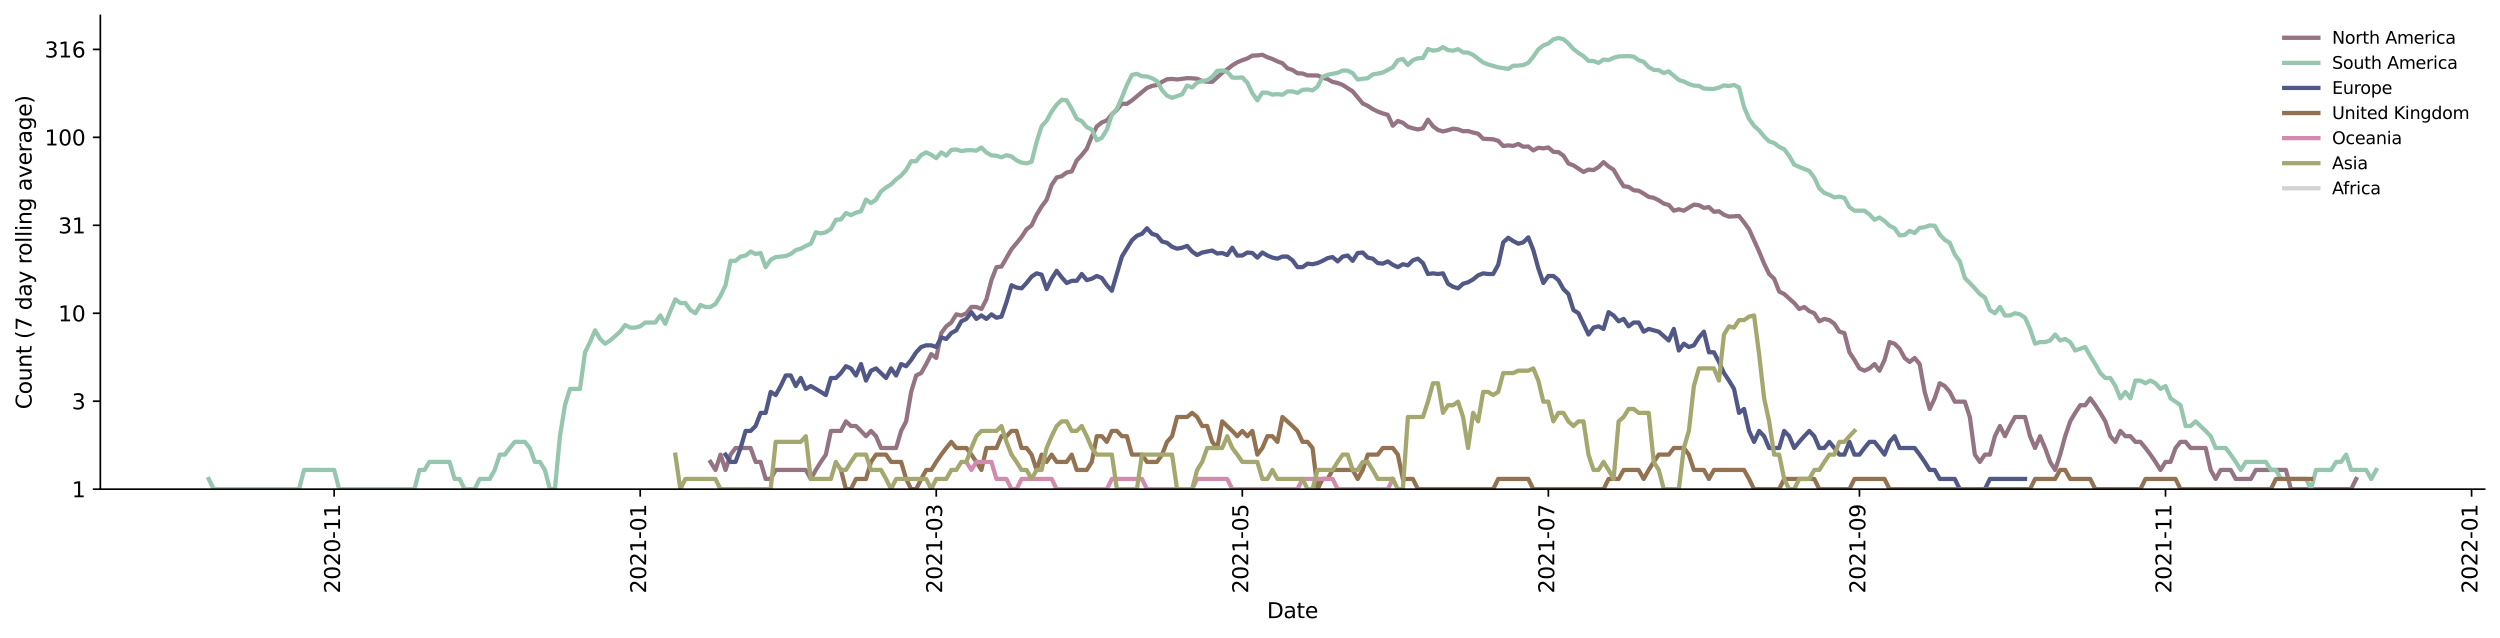 <?xml version="1.0" encoding="utf-8" standalone="no"?>
<!DOCTYPE svg PUBLIC "-//W3C//DTD SVG 1.1//EN"
  "http://www.w3.org/Graphics/SVG/1.1/DTD/svg11.dtd">
<svg height="298.621pt" version="1.1" viewBox="0 0 1170.166 298.621" width="1170.166pt" xmlns="http://www.w3.org/2000/svg" xmlns:xlink="http://www.w3.org/1999/xlink">
 <defs>
  <style type="text/css">*{stroke-linecap:butt;stroke-linejoin:round;}</style>
 </defs>
 <g id="figure_1">
  <g id="patch_1">
   <path d="M 0 298.621 
L 1170.166 298.621 
L 1170.166 0 
L 0 0 
z
" style="fill:#ffffff;"/>
  </g>
  <g id="axes_1">
   <g id="patch_2">
    <path d="M 46.966 228.96 
L 1162.966 228.96 
L 1162.966 7.2 
L 46.966 7.2 
z
" style="fill:#ffffff;"/>
   </g>
   <g id="matplotlib.axis_1">
    <g id="xtick_1">
     <g id="line2d_1">
      <defs>
       <path d="M 0 0 
L 0 3.5 
" id="m5acdc9ab10" style="stroke:#000000;stroke-width:0.8;"/>
      </defs>
      <g>
       <use style="stroke:#000000;stroke-width:0.8;" x="156.405" xlink:href="#m5acdc9ab10" y="228.96"/>
      </g>
     </g>
     <g id="text_1">
      <!-- 2020-11 -->
      <g transform="translate(159.164 277.743)rotate(-90)scale(0.1 -0.1)">
       <defs>
        <path d="M 1228 531 
L 3431 531 
L 3431 0 
L 469 0 
L 469 531 
Q 828 903 1448 1529 
Q 2069 2156 2228 2338 
Q 2531 2678 2651 2914 
Q 2772 3150 2772 3378 
Q 2772 3750 2511 3984 
Q 2250 4219 1831 4219 
Q 1534 4219 1204 4116 
Q 875 4013 500 3803 
L 500 4441 
Q 881 4594 1212 4672 
Q 1544 4750 1819 4750 
Q 2544 4750 2975 4387 
Q 3406 4025 3406 3419 
Q 3406 3131 3298 2873 
Q 3191 2616 2906 2266 
Q 2828 2175 2409 1742 
Q 1991 1309 1228 531 
z
" id="DejaVuSans-32" transform="scale(0.016)"/>
        <path d="M 2034 4250 
Q 1547 4250 1301 3770 
Q 1056 3291 1056 2328 
Q 1056 1369 1301 889 
Q 1547 409 2034 409 
Q 2525 409 2770 889 
Q 3016 1369 3016 2328 
Q 3016 3291 2770 3770 
Q 2525 4250 2034 4250 
z
M 2034 4750 
Q 2819 4750 3233 4129 
Q 3647 3509 3647 2328 
Q 3647 1150 3233 529 
Q 2819 -91 2034 -91 
Q 1250 -91 836 529 
Q 422 1150 422 2328 
Q 422 3509 836 4129 
Q 1250 4750 2034 4750 
z
" id="DejaVuSans-30" transform="scale(0.016)"/>
        <path d="M 313 2009 
L 1997 2009 
L 1997 1497 
L 313 1497 
L 313 2009 
z
" id="DejaVuSans-2d" transform="scale(0.016)"/>
        <path d="M 794 531 
L 1825 531 
L 1825 4091 
L 703 3866 
L 703 4441 
L 1819 4666 
L 2450 4666 
L 2450 531 
L 3481 531 
L 3481 0 
L 794 0 
L 794 531 
z
" id="DejaVuSans-31" transform="scale(0.016)"/>
       </defs>
       <use xlink:href="#DejaVuSans-32"/>
       <use x="63.623" xlink:href="#DejaVuSans-30"/>
       <use x="127.246" xlink:href="#DejaVuSans-32"/>
       <use x="190.869" xlink:href="#DejaVuSans-30"/>
       <use x="254.492" xlink:href="#DejaVuSans-2d"/>
       <use x="290.576" xlink:href="#DejaVuSans-31"/>
       <use x="354.199" xlink:href="#DejaVuSans-31"/>
      </g>
     </g>
    </g>
    <g id="xtick_2">
     <g id="line2d_2">
      <g>
       <use style="stroke:#000000;stroke-width:0.8;" x="299.663" xlink:href="#m5acdc9ab10" y="228.96"/>
      </g>
     </g>
     <g id="text_2">
      <!-- 2021-01 -->
      <g transform="translate(302.422 277.743)rotate(-90)scale(0.1 -0.1)">
       <use xlink:href="#DejaVuSans-32"/>
       <use x="63.623" xlink:href="#DejaVuSans-30"/>
       <use x="127.246" xlink:href="#DejaVuSans-32"/>
       <use x="190.869" xlink:href="#DejaVuSans-31"/>
       <use x="254.492" xlink:href="#DejaVuSans-2d"/>
       <use x="290.576" xlink:href="#DejaVuSans-30"/>
       <use x="354.199" xlink:href="#DejaVuSans-31"/>
      </g>
     </g>
    </g>
    <g id="xtick_3">
     <g id="line2d_3">
      <g>
       <use style="stroke:#000000;stroke-width:0.8;" x="438.223" xlink:href="#m5acdc9ab10" y="228.96"/>
      </g>
     </g>
     <g id="text_3">
      <!-- 2021-03 -->
      <g transform="translate(440.983 277.743)rotate(-90)scale(0.1 -0.1)">
       <defs>
        <path d="M 2597 2516 
Q 3050 2419 3304 2112 
Q 3559 1806 3559 1356 
Q 3559 666 3084 287 
Q 2609 -91 1734 -91 
Q 1441 -91 1130 -33 
Q 819 25 488 141 
L 488 750 
Q 750 597 1062 519 
Q 1375 441 1716 441 
Q 2309 441 2620 675 
Q 2931 909 2931 1356 
Q 2931 1769 2642 2001 
Q 2353 2234 1838 2234 
L 1294 2234 
L 1294 2753 
L 1863 2753 
Q 2328 2753 2575 2939 
Q 2822 3125 2822 3475 
Q 2822 3834 2567 4026 
Q 2313 4219 1838 4219 
Q 1578 4219 1281 4162 
Q 984 4106 628 3988 
L 628 4550 
Q 988 4650 1302 4700 
Q 1616 4750 1894 4750 
Q 2613 4750 3031 4423 
Q 3450 4097 3450 3541 
Q 3450 3153 3228 2886 
Q 3006 2619 2597 2516 
z
" id="DejaVuSans-33" transform="scale(0.016)"/>
       </defs>
       <use xlink:href="#DejaVuSans-32"/>
       <use x="63.623" xlink:href="#DejaVuSans-30"/>
       <use x="127.246" xlink:href="#DejaVuSans-32"/>
       <use x="190.869" xlink:href="#DejaVuSans-31"/>
       <use x="254.492" xlink:href="#DejaVuSans-2d"/>
       <use x="290.576" xlink:href="#DejaVuSans-30"/>
       <use x="354.199" xlink:href="#DejaVuSans-33"/>
      </g>
     </g>
    </g>
    <g id="xtick_4">
     <g id="line2d_4">
      <g>
       <use style="stroke:#000000;stroke-width:0.8;" x="581.481" xlink:href="#m5acdc9ab10" y="228.96"/>
      </g>
     </g>
     <g id="text_4">
      <!-- 2021-05 -->
      <g transform="translate(584.24 277.743)rotate(-90)scale(0.1 -0.1)">
       <defs>
        <path d="M 691 4666 
L 3169 4666 
L 3169 4134 
L 1269 4134 
L 1269 2991 
Q 1406 3038 1543 3061 
Q 1681 3084 1819 3084 
Q 2600 3084 3056 2656 
Q 3513 2228 3513 1497 
Q 3513 744 3044 326 
Q 2575 -91 1722 -91 
Q 1428 -91 1123 -41 
Q 819 9 494 109 
L 494 744 
Q 775 591 1075 516 
Q 1375 441 1709 441 
Q 2250 441 2565 725 
Q 2881 1009 2881 1497 
Q 2881 1984 2565 2268 
Q 2250 2553 1709 2553 
Q 1456 2553 1204 2497 
Q 953 2441 691 2322 
L 691 4666 
z
" id="DejaVuSans-35" transform="scale(0.016)"/>
       </defs>
       <use xlink:href="#DejaVuSans-32"/>
       <use x="63.623" xlink:href="#DejaVuSans-30"/>
       <use x="127.246" xlink:href="#DejaVuSans-32"/>
       <use x="190.869" xlink:href="#DejaVuSans-31"/>
       <use x="254.492" xlink:href="#DejaVuSans-2d"/>
       <use x="290.576" xlink:href="#DejaVuSans-30"/>
       <use x="354.199" xlink:href="#DejaVuSans-35"/>
      </g>
     </g>
    </g>
    <g id="xtick_5">
     <g id="line2d_5">
      <g>
       <use style="stroke:#000000;stroke-width:0.8;" x="724.738" xlink:href="#m5acdc9ab10" y="228.96"/>
      </g>
     </g>
     <g id="text_5">
      <!-- 2021-07 -->
      <g transform="translate(727.498 277.743)rotate(-90)scale(0.1 -0.1)">
       <defs>
        <path d="M 525 4666 
L 3525 4666 
L 3525 4397 
L 1831 0 
L 1172 0 
L 2766 4134 
L 525 4134 
L 525 4666 
z
" id="DejaVuSans-37" transform="scale(0.016)"/>
       </defs>
       <use xlink:href="#DejaVuSans-32"/>
       <use x="63.623" xlink:href="#DejaVuSans-30"/>
       <use x="127.246" xlink:href="#DejaVuSans-32"/>
       <use x="190.869" xlink:href="#DejaVuSans-31"/>
       <use x="254.492" xlink:href="#DejaVuSans-2d"/>
       <use x="290.576" xlink:href="#DejaVuSans-30"/>
       <use x="354.199" xlink:href="#DejaVuSans-37"/>
      </g>
     </g>
    </g>
    <g id="xtick_6">
     <g id="line2d_6">
      <g>
       <use style="stroke:#000000;stroke-width:0.8;" x="870.344" xlink:href="#m5acdc9ab10" y="228.96"/>
      </g>
     </g>
     <g id="text_6">
      <!-- 2021-09 -->
      <g transform="translate(873.104 277.743)rotate(-90)scale(0.1 -0.1)">
       <defs>
        <path d="M 703 97 
L 703 672 
Q 941 559 1184 500 
Q 1428 441 1663 441 
Q 2288 441 2617 861 
Q 2947 1281 2994 2138 
Q 2813 1869 2534 1725 
Q 2256 1581 1919 1581 
Q 1219 1581 811 2004 
Q 403 2428 403 3163 
Q 403 3881 828 4315 
Q 1253 4750 1959 4750 
Q 2769 4750 3195 4129 
Q 3622 3509 3622 2328 
Q 3622 1225 3098 567 
Q 2575 -91 1691 -91 
Q 1453 -91 1209 -44 
Q 966 3 703 97 
z
M 1959 2075 
Q 2384 2075 2632 2365 
Q 2881 2656 2881 3163 
Q 2881 3666 2632 3958 
Q 2384 4250 1959 4250 
Q 1534 4250 1286 3958 
Q 1038 3666 1038 3163 
Q 1038 2656 1286 2365 
Q 1534 2075 1959 2075 
z
" id="DejaVuSans-39" transform="scale(0.016)"/>
       </defs>
       <use xlink:href="#DejaVuSans-32"/>
       <use x="63.623" xlink:href="#DejaVuSans-30"/>
       <use x="127.246" xlink:href="#DejaVuSans-32"/>
       <use x="190.869" xlink:href="#DejaVuSans-31"/>
       <use x="254.492" xlink:href="#DejaVuSans-2d"/>
       <use x="290.576" xlink:href="#DejaVuSans-30"/>
       <use x="354.199" xlink:href="#DejaVuSans-39"/>
      </g>
     </g>
    </g>
    <g id="xtick_7">
     <g id="line2d_7">
      <g>
       <use style="stroke:#000000;stroke-width:0.8;" x="1013.602" xlink:href="#m5acdc9ab10" y="228.96"/>
      </g>
     </g>
     <g id="text_7">
      <!-- 2021-11 -->
      <g transform="translate(1016.361 277.743)rotate(-90)scale(0.1 -0.1)">
       <use xlink:href="#DejaVuSans-32"/>
       <use x="63.623" xlink:href="#DejaVuSans-30"/>
       <use x="127.246" xlink:href="#DejaVuSans-32"/>
       <use x="190.869" xlink:href="#DejaVuSans-31"/>
       <use x="254.492" xlink:href="#DejaVuSans-2d"/>
       <use x="290.576" xlink:href="#DejaVuSans-31"/>
       <use x="354.199" xlink:href="#DejaVuSans-31"/>
      </g>
     </g>
    </g>
    <g id="xtick_8">
     <g id="line2d_8">
      <g>
       <use style="stroke:#000000;stroke-width:0.8;" x="1156.86" xlink:href="#m5acdc9ab10" y="228.96"/>
      </g>
     </g>
     <g id="text_8">
      <!-- 2022-01 -->
      <g transform="translate(1159.619 277.743)rotate(-90)scale(0.1 -0.1)">
       <use xlink:href="#DejaVuSans-32"/>
       <use x="63.623" xlink:href="#DejaVuSans-30"/>
       <use x="127.246" xlink:href="#DejaVuSans-32"/>
       <use x="190.869" xlink:href="#DejaVuSans-32"/>
       <use x="254.492" xlink:href="#DejaVuSans-2d"/>
       <use x="290.576" xlink:href="#DejaVuSans-30"/>
       <use x="354.199" xlink:href="#DejaVuSans-31"/>
      </g>
     </g>
    </g>
    <g id="text_9">
     <!-- Date -->
     <g transform="translate(593.015 289.341)scale(0.1 -0.1)">
      <defs>
       <path d="M 1259 4147 
L 1259 519 
L 2022 519 
Q 2988 519 3436 956 
Q 3884 1394 3884 2338 
Q 3884 3275 3436 3711 
Q 2988 4147 2022 4147 
L 1259 4147 
z
M 628 4666 
L 1925 4666 
Q 3281 4666 3915 4102 
Q 4550 3538 4550 2338 
Q 4550 1131 3912 565 
Q 3275 0 1925 0 
L 628 0 
L 628 4666 
z
" id="DejaVuSans-44" transform="scale(0.016)"/>
       <path d="M 2194 1759 
Q 1497 1759 1228 1600 
Q 959 1441 959 1056 
Q 959 750 1161 570 
Q 1363 391 1709 391 
Q 2188 391 2477 730 
Q 2766 1069 2766 1631 
L 2766 1759 
L 2194 1759 
z
M 3341 1997 
L 3341 0 
L 2766 0 
L 2766 531 
Q 2569 213 2275 61 
Q 1981 -91 1556 -91 
Q 1019 -91 701 211 
Q 384 513 384 1019 
Q 384 1609 779 1909 
Q 1175 2209 1959 2209 
L 2766 2209 
L 2766 2266 
Q 2766 2663 2505 2880 
Q 2244 3097 1772 3097 
Q 1472 3097 1187 3025 
Q 903 2953 641 2809 
L 641 3341 
Q 956 3463 1253 3523 
Q 1550 3584 1831 3584 
Q 2591 3584 2966 3190 
Q 3341 2797 3341 1997 
z
" id="DejaVuSans-61" transform="scale(0.016)"/>
       <path d="M 1172 4494 
L 1172 3500 
L 2356 3500 
L 2356 3053 
L 1172 3053 
L 1172 1153 
Q 1172 725 1289 603 
Q 1406 481 1766 481 
L 2356 481 
L 2356 0 
L 1766 0 
Q 1100 0 847 248 
Q 594 497 594 1153 
L 594 3053 
L 172 3053 
L 172 3500 
L 594 3500 
L 594 4494 
L 1172 4494 
z
" id="DejaVuSans-74" transform="scale(0.016)"/>
       <path d="M 3597 1894 
L 3597 1613 
L 953 1613 
Q 991 1019 1311 708 
Q 1631 397 2203 397 
Q 2534 397 2845 478 
Q 3156 559 3463 722 
L 3463 178 
Q 3153 47 2828 -22 
Q 2503 -91 2169 -91 
Q 1331 -91 842 396 
Q 353 884 353 1716 
Q 353 2575 817 3079 
Q 1281 3584 2069 3584 
Q 2775 3584 3186 3129 
Q 3597 2675 3597 1894 
z
M 3022 2063 
Q 3016 2534 2758 2815 
Q 2500 3097 2075 3097 
Q 1594 3097 1305 2825 
Q 1016 2553 972 2059 
L 3022 2063 
z
" id="DejaVuSans-65" transform="scale(0.016)"/>
      </defs>
      <use xlink:href="#DejaVuSans-44"/>
      <use x="77.002" xlink:href="#DejaVuSans-61"/>
      <use x="138.281" xlink:href="#DejaVuSans-74"/>
      <use x="177.49" xlink:href="#DejaVuSans-65"/>
     </g>
    </g>
   </g>
   <g id="matplotlib.axis_2">
    <g id="ytick_1">
     <g id="line2d_9">
      <defs>
       <path d="M 0 0 
L -3.5 0 
" id="mbf40551c3c" style="stroke:#000000;stroke-width:0.8;"/>
      </defs>
      <g>
       <use style="stroke:#000000;stroke-width:0.8;" x="46.966" xlink:href="#mbf40551c3c" y="228.96"/>
      </g>
     </g>
     <g id="text_10">
      <!-- 1 -->
      <g transform="translate(33.603 232.759)scale(0.1 -0.1)">
       <use xlink:href="#DejaVuSans-31"/>
      </g>
     </g>
    </g>
    <g id="ytick_2">
     <g id="line2d_10">
      <g>
       <use style="stroke:#000000;stroke-width:0.8;" x="46.966" xlink:href="#mbf40551c3c" y="187.79"/>
      </g>
     </g>
     <g id="text_11">
      <!-- 3 -->
      <g transform="translate(33.603 191.59)scale(0.1 -0.1)">
       <use xlink:href="#DejaVuSans-33"/>
      </g>
     </g>
    </g>
    <g id="ytick_3">
     <g id="line2d_11">
      <g>
       <use style="stroke:#000000;stroke-width:0.8;" x="46.966" xlink:href="#mbf40551c3c" y="146.621"/>
      </g>
     </g>
     <g id="text_12">
      <!-- 10 -->
      <g transform="translate(27.241 150.42)scale(0.1 -0.1)">
       <use xlink:href="#DejaVuSans-31"/>
       <use x="63.623" xlink:href="#DejaVuSans-30"/>
      </g>
     </g>
    </g>
    <g id="ytick_4">
     <g id="line2d_12">
      <g>
       <use style="stroke:#000000;stroke-width:0.8;" x="46.966" xlink:href="#mbf40551c3c" y="105.451"/>
      </g>
     </g>
     <g id="text_13">
      <!-- 31 -->
      <g transform="translate(27.241 109.251)scale(0.1 -0.1)">
       <use xlink:href="#DejaVuSans-33"/>
       <use x="63.623" xlink:href="#DejaVuSans-31"/>
      </g>
     </g>
    </g>
    <g id="ytick_5">
     <g id="line2d_13">
      <g>
       <use style="stroke:#000000;stroke-width:0.8;" x="46.966" xlink:href="#mbf40551c3c" y="64.282"/>
      </g>
     </g>
     <g id="text_14">
      <!-- 100 -->
      <g transform="translate(20.878 68.081)scale(0.1 -0.1)">
       <use xlink:href="#DejaVuSans-31"/>
       <use x="63.623" xlink:href="#DejaVuSans-30"/>
       <use x="127.246" xlink:href="#DejaVuSans-30"/>
      </g>
     </g>
    </g>
    <g id="ytick_6">
     <g id="line2d_14">
      <g>
       <use style="stroke:#000000;stroke-width:0.8;" x="46.966" xlink:href="#mbf40551c3c" y="23.112"/>
      </g>
     </g>
     <g id="text_15">
      <!-- 316 -->
      <g transform="translate(20.878 26.912)scale(0.1 -0.1)">
       <defs>
        <path d="M 2113 2584 
Q 1688 2584 1439 2293 
Q 1191 2003 1191 1497 
Q 1191 994 1439 701 
Q 1688 409 2113 409 
Q 2538 409 2786 701 
Q 3034 994 3034 1497 
Q 3034 2003 2786 2293 
Q 2538 2584 2113 2584 
z
M 3366 4563 
L 3366 3988 
Q 3128 4100 2886 4159 
Q 2644 4219 2406 4219 
Q 1781 4219 1451 3797 
Q 1122 3375 1075 2522 
Q 1259 2794 1537 2939 
Q 1816 3084 2150 3084 
Q 2853 3084 3261 2657 
Q 3669 2231 3669 1497 
Q 3669 778 3244 343 
Q 2819 -91 2113 -91 
Q 1303 -91 875 529 
Q 447 1150 447 2328 
Q 447 3434 972 4092 
Q 1497 4750 2381 4750 
Q 2619 4750 2861 4703 
Q 3103 4656 3366 4563 
z
" id="DejaVuSans-36" transform="scale(0.016)"/>
       </defs>
       <use xlink:href="#DejaVuSans-33"/>
       <use x="63.623" xlink:href="#DejaVuSans-31"/>
       <use x="127.246" xlink:href="#DejaVuSans-36"/>
      </g>
     </g>
    </g>
    <g id="text_16">
     <!-- Count (7 day rolling average) -->
     <g transform="translate(14.798 191.548)rotate(-90)scale(0.1 -0.1)">
      <defs>
       <path d="M 4122 4306 
L 4122 3641 
Q 3803 3938 3442 4084 
Q 3081 4231 2675 4231 
Q 1875 4231 1450 3742 
Q 1025 3253 1025 2328 
Q 1025 1406 1450 917 
Q 1875 428 2675 428 
Q 3081 428 3442 575 
Q 3803 722 4122 1019 
L 4122 359 
Q 3791 134 3420 21 
Q 3050 -91 2638 -91 
Q 1578 -91 968 557 
Q 359 1206 359 2328 
Q 359 3453 968 4101 
Q 1578 4750 2638 4750 
Q 3056 4750 3426 4639 
Q 3797 4528 4122 4306 
z
" id="DejaVuSans-43" transform="scale(0.016)"/>
       <path d="M 1959 3097 
Q 1497 3097 1228 2736 
Q 959 2375 959 1747 
Q 959 1119 1226 758 
Q 1494 397 1959 397 
Q 2419 397 2687 759 
Q 2956 1122 2956 1747 
Q 2956 2369 2687 2733 
Q 2419 3097 1959 3097 
z
M 1959 3584 
Q 2709 3584 3137 3096 
Q 3566 2609 3566 1747 
Q 3566 888 3137 398 
Q 2709 -91 1959 -91 
Q 1206 -91 779 398 
Q 353 888 353 1747 
Q 353 2609 779 3096 
Q 1206 3584 1959 3584 
z
" id="DejaVuSans-6f" transform="scale(0.016)"/>
       <path d="M 544 1381 
L 544 3500 
L 1119 3500 
L 1119 1403 
Q 1119 906 1312 657 
Q 1506 409 1894 409 
Q 2359 409 2629 706 
Q 2900 1003 2900 1516 
L 2900 3500 
L 3475 3500 
L 3475 0 
L 2900 0 
L 2900 538 
Q 2691 219 2414 64 
Q 2138 -91 1772 -91 
Q 1169 -91 856 284 
Q 544 659 544 1381 
z
M 1991 3584 
L 1991 3584 
z
" id="DejaVuSans-75" transform="scale(0.016)"/>
       <path d="M 3513 2113 
L 3513 0 
L 2938 0 
L 2938 2094 
Q 2938 2591 2744 2837 
Q 2550 3084 2163 3084 
Q 1697 3084 1428 2787 
Q 1159 2491 1159 1978 
L 1159 0 
L 581 0 
L 581 3500 
L 1159 3500 
L 1159 2956 
Q 1366 3272 1645 3428 
Q 1925 3584 2291 3584 
Q 2894 3584 3203 3211 
Q 3513 2838 3513 2113 
z
" id="DejaVuSans-6e" transform="scale(0.016)"/>
       <path id="DejaVuSans-20" transform="scale(0.016)"/>
       <path d="M 1984 4856 
Q 1566 4138 1362 3434 
Q 1159 2731 1159 2009 
Q 1159 1288 1364 580 
Q 1569 -128 1984 -844 
L 1484 -844 
Q 1016 -109 783 600 
Q 550 1309 550 2009 
Q 550 2706 781 3412 
Q 1013 4119 1484 4856 
L 1984 4856 
z
" id="DejaVuSans-28" transform="scale(0.016)"/>
       <path d="M 2906 2969 
L 2906 4863 
L 3481 4863 
L 3481 0 
L 2906 0 
L 2906 525 
Q 2725 213 2448 61 
Q 2172 -91 1784 -91 
Q 1150 -91 751 415 
Q 353 922 353 1747 
Q 353 2572 751 3078 
Q 1150 3584 1784 3584 
Q 2172 3584 2448 3432 
Q 2725 3281 2906 2969 
z
M 947 1747 
Q 947 1113 1208 752 
Q 1469 391 1925 391 
Q 2381 391 2643 752 
Q 2906 1113 2906 1747 
Q 2906 2381 2643 2742 
Q 2381 3103 1925 3103 
Q 1469 3103 1208 2742 
Q 947 2381 947 1747 
z
" id="DejaVuSans-64" transform="scale(0.016)"/>
       <path d="M 2059 -325 
Q 1816 -950 1584 -1140 
Q 1353 -1331 966 -1331 
L 506 -1331 
L 506 -850 
L 844 -850 
Q 1081 -850 1212 -737 
Q 1344 -625 1503 -206 
L 1606 56 
L 191 3500 
L 800 3500 
L 1894 763 
L 2988 3500 
L 3597 3500 
L 2059 -325 
z
" id="DejaVuSans-79" transform="scale(0.016)"/>
       <path d="M 2631 2963 
Q 2534 3019 2420 3045 
Q 2306 3072 2169 3072 
Q 1681 3072 1420 2755 
Q 1159 2438 1159 1844 
L 1159 0 
L 581 0 
L 581 3500 
L 1159 3500 
L 1159 2956 
Q 1341 3275 1631 3429 
Q 1922 3584 2338 3584 
Q 2397 3584 2469 3576 
Q 2541 3569 2628 3553 
L 2631 2963 
z
" id="DejaVuSans-72" transform="scale(0.016)"/>
       <path d="M 603 4863 
L 1178 4863 
L 1178 0 
L 603 0 
L 603 4863 
z
" id="DejaVuSans-6c" transform="scale(0.016)"/>
       <path d="M 603 3500 
L 1178 3500 
L 1178 0 
L 603 0 
L 603 3500 
z
M 603 4863 
L 1178 4863 
L 1178 4134 
L 603 4134 
L 603 4863 
z
" id="DejaVuSans-69" transform="scale(0.016)"/>
       <path d="M 2906 1791 
Q 2906 2416 2648 2759 
Q 2391 3103 1925 3103 
Q 1463 3103 1205 2759 
Q 947 2416 947 1791 
Q 947 1169 1205 825 
Q 1463 481 1925 481 
Q 2391 481 2648 825 
Q 2906 1169 2906 1791 
z
M 3481 434 
Q 3481 -459 3084 -895 
Q 2688 -1331 1869 -1331 
Q 1566 -1331 1297 -1286 
Q 1028 -1241 775 -1147 
L 775 -588 
Q 1028 -725 1275 -790 
Q 1522 -856 1778 -856 
Q 2344 -856 2625 -561 
Q 2906 -266 2906 331 
L 2906 616 
Q 2728 306 2450 153 
Q 2172 0 1784 0 
Q 1141 0 747 490 
Q 353 981 353 1791 
Q 353 2603 747 3093 
Q 1141 3584 1784 3584 
Q 2172 3584 2450 3431 
Q 2728 3278 2906 2969 
L 2906 3500 
L 3481 3500 
L 3481 434 
z
" id="DejaVuSans-67" transform="scale(0.016)"/>
       <path d="M 191 3500 
L 800 3500 
L 1894 563 
L 2988 3500 
L 3597 3500 
L 2284 0 
L 1503 0 
L 191 3500 
z
" id="DejaVuSans-76" transform="scale(0.016)"/>
       <path d="M 513 4856 
L 1013 4856 
Q 1481 4119 1714 3412 
Q 1947 2706 1947 2009 
Q 1947 1309 1714 600 
Q 1481 -109 1013 -844 
L 513 -844 
Q 928 -128 1133 580 
Q 1338 1288 1338 2009 
Q 1338 2731 1133 3434 
Q 928 4138 513 4856 
z
" id="DejaVuSans-29" transform="scale(0.016)"/>
      </defs>
      <use xlink:href="#DejaVuSans-43"/>
      <use x="69.824" xlink:href="#DejaVuSans-6f"/>
      <use x="131.006" xlink:href="#DejaVuSans-75"/>
      <use x="194.385" xlink:href="#DejaVuSans-6e"/>
      <use x="257.764" xlink:href="#DejaVuSans-74"/>
      <use x="296.973" xlink:href="#DejaVuSans-20"/>
      <use x="328.76" xlink:href="#DejaVuSans-28"/>
      <use x="367.773" xlink:href="#DejaVuSans-37"/>
      <use x="431.396" xlink:href="#DejaVuSans-20"/>
      <use x="463.184" xlink:href="#DejaVuSans-64"/>
      <use x="526.66" xlink:href="#DejaVuSans-61"/>
      <use x="587.939" xlink:href="#DejaVuSans-79"/>
      <use x="647.119" xlink:href="#DejaVuSans-20"/>
      <use x="678.906" xlink:href="#DejaVuSans-72"/>
      <use x="717.77" xlink:href="#DejaVuSans-6f"/>
      <use x="778.951" xlink:href="#DejaVuSans-6c"/>
      <use x="806.734" xlink:href="#DejaVuSans-6c"/>
      <use x="834.518" xlink:href="#DejaVuSans-69"/>
      <use x="862.301" xlink:href="#DejaVuSans-6e"/>
      <use x="925.68" xlink:href="#DejaVuSans-67"/>
      <use x="989.156" xlink:href="#DejaVuSans-20"/>
      <use x="1020.943" xlink:href="#DejaVuSans-61"/>
      <use x="1082.223" xlink:href="#DejaVuSans-76"/>
      <use x="1141.402" xlink:href="#DejaVuSans-65"/>
      <use x="1202.926" xlink:href="#DejaVuSans-72"/>
      <use x="1244.039" xlink:href="#DejaVuSans-61"/>
      <use x="1305.318" xlink:href="#DejaVuSans-67"/>
      <use x="1368.795" xlink:href="#DejaVuSans-65"/>
      <use x="1430.318" xlink:href="#DejaVuSans-29"/>
     </g>
    </g>
   </g>
   <g id="line2d_15">
    <path clip-path="url(#pb2464d83fe)" d="M 332.541 216.206 
L 334.89 219.973 
L 337.238 212.797 
L 339.587 219.973 
L 341.935 212.797 
L 344.284 209.686 
L 351.329 209.686 
L 353.678 216.206 
L 356.026 216.206 
L 358.375 224.185 
L 360.723 224.185 
L 363.072 219.973 
L 377.163 219.973 
L 379.511 224.185 
L 381.86 219.973 
L 384.208 216.206 
L 386.557 212.797 
L 388.905 201.706 
L 393.602 201.706 
L 395.95 197.231 
L 398.299 199.398 
L 400.647 199.398 
L 402.996 201.706 
L 405.344 204.173 
L 407.693 201.706 
L 410.041 204.173 
L 412.39 209.686 
L 419.435 209.686 
L 421.784 201.706 
L 424.132 197.231 
L 426.481 183.44 
L 428.829 175.747 
L 431.178 174.612 
L 433.526 170.4 
L 435.875 165.749 
L 438.223 167.538 
L 440.572 155.901 
L 442.92 152.734 
L 445.269 150.961 
L 447.617 147.135 
L 449.966 147.658 
L 452.314 146.621 
L 454.663 143.68 
L 457.011 143.68 
L 459.36 144.634 
L 461.708 140.101 
L 464.057 131.114 
L 466.405 125.039 
L 468.754 124.761 
L 473.45 116.615 
L 475.799 113.855 
L 478.147 110.914 
L 480.496 107.335 
L 482.844 105.51 
L 485.193 100.533 
L 487.541 96.667 
L 489.89 93.524 
L 492.238 86.601 
L 494.587 83.063 
L 496.935 82.464 
L 499.284 80.723 
L 501.632 80.241 
L 503.981 75.118 
L 506.329 72.582 
L 508.678 69.616 
L 511.026 63.825 
L 513.375 59.195 
L 515.723 57.297 
L 518.072 56.384 
L 520.42 53.475 
L 522.769 51.42 
L 525.117 48.511 
L 527.466 48.61 
L 529.814 46.999 
L 536.86 41.169 
L 539.208 40.218 
L 541.557 39.777 
L 543.905 38.339 
L 546.254 37.1 
L 548.602 36.933 
L 550.95 37.195 
L 555.647 36.578 
L 557.996 36.649 
L 560.344 36.885 
L 562.693 37.921 
L 565.041 38.241 
L 567.39 38.315 
L 572.087 34.078 
L 574.435 32.447 
L 576.784 30.608 
L 579.132 29.144 
L 581.481 28.182 
L 583.829 27.372 
L 586.178 26.015 
L 588.526 25.945 
L 590.875 25.649 
L 593.223 26.795 
L 595.572 27.61 
L 597.92 28.726 
L 600.269 29.626 
L 602.617 31.989 
L 604.966 32.742 
L 607.314 34.276 
L 609.663 34.409 
L 612.011 35.284 
L 616.708 35.329 
L 619.057 36.32 
L 621.405 37.052 
L 623.754 38.339 
L 626.102 38.837 
L 628.45 39.752 
L 633.147 42.784 
L 637.844 48.413 
L 640.193 49.545 
L 642.541 51.066 
L 644.89 52.213 
L 647.238 53.099 
L 649.587 53.74 
L 651.935 58.843 
L 654.284 56.631 
L 656.632 57.465 
L 658.981 59.329 
L 661.329 60.047 
L 663.678 60.596 
L 666.026 60.047 
L 668.375 56.017 
L 670.723 59.063 
L 673.072 60.827 
L 675.42 61.53 
L 677.769 60.967 
L 680.117 60.229 
L 682.466 60.55 
L 684.814 61.435 
L 687.163 61.341 
L 689.511 62.054 
L 691.86 62.586 
L 694.208 64.952 
L 698.905 65.213 
L 701.254 65.902 
L 703.602 68.334 
L 705.95 68.05 
L 708.299 68.277 
L 710.647 67.375 
L 712.996 68.679 
L 715.344 68.564 
L 717.693 70.395 
L 720.041 69.145 
L 722.39 69.438 
L 724.738 69.028 
L 727.087 71.068 
L 729.435 71.192 
L 731.784 72.841 
L 734.132 76.529 
L 736.481 77.403 
L 741.178 80.481 
L 743.526 79.373 
L 745.875 79.608 
L 748.223 78.224 
L 750.572 75.887 
L 752.92 77.923 
L 755.269 79.451 
L 757.617 83.498 
L 759.966 87.178 
L 762.314 87.47 
L 764.663 89.068 
L 767.011 89.273 
L 769.36 90.635 
L 771.708 92.161 
L 774.057 92.61 
L 776.405 93.756 
L 778.754 95.303 
L 781.102 95.917 
L 783.45 98.614 
L 785.799 97.953 
L 788.147 98.614 
L 792.844 95.793 
L 795.193 96.041 
L 797.541 97.304 
L 799.89 96.92 
L 802.238 99.152 
L 804.587 98.882 
L 806.935 100.533 
L 809.284 101.388 
L 813.981 101.1 
L 816.329 104.082 
L 818.678 107.335 
L 823.375 117.736 
L 825.723 123.401 
L 828.072 128.252 
L 830.42 130.458 
L 832.769 136.462 
L 835.117 137.634 
L 839.814 141.846 
L 842.163 144.634 
L 844.511 143.68 
L 846.86 145.614 
L 849.208 146.621 
L 851.557 150.389 
L 853.905 149.271 
L 856.254 149.825 
L 858.602 151.542 
L 860.95 155.245 
L 863.299 155.901 
L 865.647 164.888 
L 867.996 168.467 
L 870.344 172.444 
L 872.693 173.512 
L 875.041 172.444 
L 877.39 170.4 
L 879.738 173.512 
L 882.087 168.467 
L 884.435 160.113 
L 886.784 160.866 
L 889.132 163.224 
L 891.481 167.538 
L 893.829 169.42 
L 896.178 167.538 
L 898.526 170.4 
L 900.875 183.44 
L 903.223 191.419 
L 905.572 186.421 
L 907.92 179.387 
L 910.269 180.687 
L 912.617 183.44 
L 914.966 188.011 
L 919.663 188.011 
L 922.011 195.187 
L 924.36 212.797 
L 926.708 216.206 
L 929.057 212.797 
L 931.405 212.797 
L 933.754 204.173 
L 936.102 199.398 
L 938.45 204.173 
L 940.799 199.398 
L 943.147 195.187 
L 947.844 195.187 
L 950.193 204.173 
L 952.541 209.686 
L 954.89 204.173 
L 957.238 209.686 
L 959.587 216.206 
L 961.935 219.973 
L 964.284 212.797 
L 966.632 204.173 
L 968.981 197.231 
L 971.329 193.253 
L 973.678 189.674 
L 976.026 189.674 
L 978.375 186.421 
L 980.723 189.674 
L 983.072 193.253 
L 985.42 197.231 
L 987.769 204.173 
L 990.117 206.824 
L 992.466 201.706 
L 994.814 204.173 
L 997.163 204.173 
L 999.511 206.824 
L 1001.86 206.824 
L 1004.208 209.686 
L 1006.557 212.797 
L 1008.905 216.206 
L 1011.254 219.973 
L 1013.602 216.206 
L 1015.95 216.206 
L 1018.299 209.686 
L 1020.647 206.824 
L 1022.996 206.824 
L 1025.344 209.686 
L 1032.39 209.686 
L 1034.738 219.973 
L 1037.087 224.185 
L 1039.435 219.973 
L 1044.132 219.973 
L 1046.481 224.185 
L 1053.526 224.185 
L 1055.875 219.973 
L 1069.966 219.973 
L 1072.314 228.96 
L 1100.496 228.96 
L 1102.844 224.185 
L 1102.844 224.185 
" style="fill:none;stroke:#947383;stroke-linecap:square;stroke-width:2;"/>
   </g>
   <g id="line2d_16">
    <path clip-path="url(#pb2464d83fe)" d="M 97.693 224.185 
L 100.041 228.96 
L 139.966 228.96 
L 142.314 219.973 
L 156.405 219.973 
L 158.754 228.96 
L 193.981 228.96 
L 196.329 219.973 
L 198.678 219.973 
L 201.026 216.206 
L 210.42 216.206 
L 212.769 224.185 
L 215.117 224.185 
L 217.466 228.96 
L 222.163 228.96 
L 224.511 224.185 
L 229.208 224.185 
L 231.557 219.973 
L 233.905 212.797 
L 236.254 212.797 
L 238.602 209.686 
L 240.95 206.824 
L 245.647 206.824 
L 247.996 209.686 
L 250.344 216.206 
L 252.693 216.206 
L 255.041 219.973 
L 257.39 228.96 
L 259.738 228.96 
L 262.087 204.173 
L 264.435 189.674 
L 266.784 182.037 
L 271.481 182.037 
L 273.829 164.888 
L 276.178 160.113 
L 278.526 154.6 
L 280.875 158.653 
L 283.223 160.866 
L 285.572 159.375 
L 290.269 155.245 
L 292.617 152.133 
L 294.966 153.346 
L 297.314 153.346 
L 299.663 152.734 
L 302.011 150.961 
L 306.708 150.961 
L 309.057 147.658 
L 311.405 151.542 
L 313.754 145.614 
L 316.102 140.101 
L 318.45 141.846 
L 320.799 141.846 
L 323.147 145.12 
L 325.496 146.621 
L 327.844 142.751 
L 330.193 143.68 
L 332.541 143.68 
L 334.89 142.296 
L 337.238 138.438 
L 339.587 133.511 
L 341.935 122.091 
L 344.284 122.091 
L 346.632 120.09 
L 348.981 119.606 
L 351.329 117.736 
L 353.678 118.894 
L 356.026 118.426 
L 358.375 125.039 
L 360.723 121.58 
L 363.072 120.334 
L 367.769 119.847 
L 370.117 118.894 
L 372.466 117.059 
L 374.814 116.395 
L 377.163 115.102 
L 379.511 114.06 
L 381.86 108.724 
L 384.208 109.259 
L 386.557 108.724 
L 388.905 107.165 
L 391.254 102.859 
L 393.602 102.71 
L 395.95 99.698 
L 398.299 100.674 
L 400.647 99.561 
L 402.996 98.882 
L 405.344 93.408 
L 407.693 95.061 
L 410.041 93.408 
L 412.39 89.583 
L 414.738 87.764 
L 417.087 86.316 
L 419.435 83.938 
L 421.784 82.21 
L 424.132 79.53 
L 426.481 75.466 
L 428.829 75.466 
L 431.178 72.518 
L 433.526 71.316 
L 435.875 72.453 
L 438.223 74.028 
L 440.572 71.316 
L 442.92 72.841 
L 445.269 70.154 
L 447.617 69.973 
L 449.966 70.7 
L 452.314 70.335 
L 454.663 70.274 
L 457.011 70.517 
L 459.36 69.028 
L 461.708 71.378 
L 464.057 72.711 
L 466.405 72.906 
L 468.754 73.628 
L 471.102 72.647 
L 473.45 73.232 
L 475.799 75.049 
L 478.147 76.1 
L 480.496 76.457 
L 482.844 75.746 
L 485.193 66.495 
L 487.541 59.107 
L 489.89 56.507 
L 492.238 52.213 
L 494.587 48.975 
L 496.935 46.685 
L 499.284 46.968 
L 501.632 50.96 
L 503.981 55.574 
L 506.329 56.713 
L 508.678 59.507 
L 511.026 60.642 
L 513.375 65.688 
L 515.723 64.538 
L 518.072 60.642 
L 520.42 53.74 
L 522.769 50.96 
L 525.117 45.639 
L 527.466 39.777 
L 529.814 35.057 
L 532.163 34.564 
L 534.511 35.695 
L 536.86 35.787 
L 539.208 36.578 
L 541.557 37.995 
L 543.905 42.173 
L 546.254 44.8 
L 548.602 45.791 
L 553.299 44.154 
L 555.647 40.036 
L 557.996 40.955 
L 560.344 38.662 
L 562.693 37.873 
L 565.041 37.532 
L 567.39 35.925 
L 569.738 33.189 
L 572.087 32.997 
L 574.435 33.642 
L 576.784 36.32 
L 579.132 36.39 
L 581.481 36.25 
L 583.829 38.662 
L 586.178 43.634 
L 588.526 46.936 
L 590.875 43.32 
L 593.223 43.377 
L 595.572 44.27 
L 597.92 44.038 
L 600.269 44.358 
L 602.617 42.784 
L 604.966 42.784 
L 607.314 43.491 
L 609.663 42.063 
L 612.011 41.871 
L 614.36 42.311 
L 616.708 40.506 
L 619.057 35.971 
L 621.405 35.012 
L 626.102 34.078 
L 628.45 32.997 
L 630.799 33.061 
L 633.147 34.298 
L 635.496 37.219 
L 637.844 36.862 
L 640.193 36.625 
L 642.541 34.832 
L 644.89 34.453 
L 647.238 33.947 
L 651.935 31.495 
L 654.284 28.145 
L 656.632 27.646 
L 658.981 30.35 
L 661.329 28.126 
L 663.678 27.263 
L 666.026 27.155 
L 668.375 22.961 
L 670.723 23.692 
L 673.072 23.398 
L 675.42 22.055 
L 677.769 23.447 
L 680.117 23.725 
L 682.466 23.009 
L 684.814 24.506 
L 687.163 24.624 
L 689.511 25.701 
L 694.208 29.24 
L 696.557 30.172 
L 701.254 31.516 
L 705.95 32.238 
L 708.299 30.768 
L 710.647 30.708 
L 712.996 30.449 
L 715.344 29.394 
L 717.693 26.509 
L 720.041 23.122 
L 722.39 21.264 
L 724.738 20.37 
L 727.087 18.42 
L 729.435 17.76 
L 731.784 18.349 
L 734.132 20.341 
L 736.481 22.977 
L 738.829 24.792 
L 741.178 26.314 
L 743.526 28.5 
L 745.875 28.537 
L 748.223 29.452 
L 750.572 27.849 
L 752.92 28.145 
L 755.269 27.046 
L 757.617 26.42 
L 762.314 26.261 
L 764.663 26.509 
L 767.011 28.182 
L 769.36 28.935 
L 771.708 31.434 
L 774.057 32.721 
L 776.405 32.869 
L 778.754 34.166 
L 781.102 33.425 
L 785.799 37.46 
L 788.147 38.142 
L 790.496 39.317 
L 792.844 40.062 
L 795.193 40.192 
L 797.541 41.437 
L 799.89 41.599 
L 802.238 41.627 
L 804.587 40.982 
L 806.935 39.958 
L 809.284 40.27 
L 811.632 39.752 
L 813.981 40.982 
L 816.329 50.125 
L 818.678 55.654 
L 821.026 58.93 
L 823.375 61.013 
L 825.723 63.876 
L 828.072 66.17 
L 830.42 66.932 
L 832.769 68.737 
L 835.117 69.854 
L 837.466 72.971 
L 839.814 77.109 
L 842.163 78.148 
L 846.86 80.002 
L 849.208 83.15 
L 851.557 88.161 
L 853.905 90.316 
L 856.254 91.173 
L 858.602 92.385 
L 860.95 92.05 
L 863.299 92.61 
L 865.647 96.92 
L 867.996 98.614 
L 872.693 98.614 
L 875.041 100.392 
L 877.39 102.859 
L 879.738 101.823 
L 882.087 103.466 
L 884.435 105.672 
L 886.784 106.828 
L 889.132 110.169 
L 891.481 109.985 
L 893.829 108.023 
L 896.178 109.08 
L 898.526 106.661 
L 900.875 106.328 
L 903.223 105.51 
L 905.572 105.672 
L 907.92 109.802 
L 910.269 112.256 
L 912.617 113.651 
L 914.966 119.13 
L 917.314 122.349 
L 919.663 130.135 
L 922.011 132.464 
L 924.36 134.956 
L 926.708 137.634 
L 929.057 139.26 
L 931.405 145.12 
L 933.754 146.621 
L 936.102 143.68 
L 938.45 147.658 
L 940.799 147.658 
L 943.147 146.621 
L 945.496 147.135 
L 947.844 148.725 
L 950.193 153.968 
L 952.541 160.866 
L 954.89 160.113 
L 957.238 160.113 
L 959.587 159.375 
L 961.935 156.569 
L 964.284 159.375 
L 966.632 158.653 
L 968.981 160.113 
L 971.329 164.046 
L 976.026 162.421 
L 978.375 166.632 
L 980.723 170.4 
L 983.072 174.612 
L 985.42 176.92 
L 987.769 176.92 
L 990.117 180.687 
L 992.466 186.421 
L 994.814 183.44 
L 997.163 186.421 
L 999.511 178.132 
L 1001.86 178.132 
L 1004.208 179.387 
L 1006.557 178.132 
L 1008.905 179.387 
L 1011.254 182.037 
L 1013.602 180.687 
L 1015.95 186.421 
L 1020.647 189.674 
L 1022.996 199.398 
L 1025.344 199.398 
L 1027.693 197.231 
L 1032.39 201.706 
L 1034.738 204.173 
L 1037.087 209.686 
L 1041.784 209.686 
L 1044.132 212.797 
L 1046.481 216.206 
L 1048.829 219.973 
L 1051.178 216.206 
L 1060.572 216.206 
L 1062.92 219.973 
L 1065.269 219.973 
L 1067.617 224.185 
L 1079.36 224.185 
L 1081.708 228.96 
L 1084.057 219.973 
L 1091.102 219.973 
L 1093.45 216.206 
L 1095.799 216.206 
L 1098.147 212.797 
L 1100.496 219.973 
L 1107.541 219.973 
L 1109.89 224.185 
L 1112.238 219.973 
L 1112.238 219.973 
" style="fill:none;stroke:#96c6ad;stroke-linecap:square;stroke-width:2;"/>
   </g>
   <g id="line2d_17">
    <path clip-path="url(#pb2464d83fe)" d="M 339.587 212.797 
L 341.935 216.206 
L 344.284 216.206 
L 346.632 209.686 
L 348.981 201.706 
L 351.329 201.706 
L 353.678 199.398 
L 356.026 193.253 
L 358.375 193.253 
L 360.723 183.44 
L 363.072 184.899 
L 365.42 180.687 
L 367.769 175.747 
L 370.117 175.747 
L 372.466 180.687 
L 374.814 176.92 
L 377.163 182.037 
L 379.511 180.687 
L 384.208 183.44 
L 386.557 184.899 
L 388.905 176.92 
L 391.254 176.92 
L 393.602 174.612 
L 395.95 171.407 
L 398.299 172.444 
L 400.647 175.747 
L 402.996 170.4 
L 405.344 178.132 
L 407.693 173.512 
L 410.041 172.444 
L 414.738 176.92 
L 417.087 172.444 
L 419.435 175.747 
L 421.784 170.4 
L 424.132 171.407 
L 426.481 168.467 
L 428.829 164.888 
L 431.178 162.421 
L 433.526 161.635 
L 435.875 161.635 
L 438.223 162.421 
L 440.572 157.945 
L 442.92 158.653 
L 445.269 155.901 
L 447.617 154.6 
L 449.966 150.389 
L 452.314 149.271 
L 454.663 146.114 
L 457.011 149.271 
L 459.36 147.658 
L 461.708 149.271 
L 464.057 147.135 
L 466.405 148.725 
L 468.754 148.187 
L 471.102 141.402 
L 473.45 133.511 
L 475.799 134.589 
L 478.147 134.956 
L 480.496 132.464 
L 482.844 129.496 
L 485.193 127.948 
L 487.541 128.559 
L 489.89 135.326 
L 492.238 130.458 
L 494.587 126.756 
L 496.935 129.814 
L 499.284 132.464 
L 501.632 131.447 
L 503.981 131.447 
L 506.329 128.252 
L 508.678 131.114 
L 511.026 130.458 
L 513.375 129.181 
L 515.723 130.135 
L 518.072 133.511 
L 520.42 136.079 
L 525.117 120.09 
L 529.814 112.452 
L 532.163 110.354 
L 534.511 109.439 
L 536.86 106.828 
L 539.208 109.439 
L 541.557 110.169 
L 543.905 113.047 
L 546.254 113.651 
L 548.602 115.528 
L 550.95 116.395 
L 553.299 115.959 
L 555.647 115.102 
L 557.996 117.736 
L 560.344 119.367 
L 562.693 118.195 
L 567.39 117.284 
L 569.738 118.659 
L 572.087 118.426 
L 574.435 119.367 
L 576.784 115.959 
L 579.132 119.606 
L 581.481 119.606 
L 583.829 118.195 
L 586.178 118.426 
L 588.526 120.58 
L 590.875 118.195 
L 593.223 119.606 
L 595.572 120.58 
L 597.92 121.076 
L 600.269 120.09 
L 602.617 120.09 
L 604.966 121.834 
L 607.314 125.039 
L 609.663 125.039 
L 612.011 123.401 
L 614.36 123.669 
L 616.708 123.135 
L 619.057 122.091 
L 621.405 120.827 
L 623.754 120.334 
L 626.102 122.349 
L 628.45 120.09 
L 630.799 119.606 
L 633.147 122.091 
L 635.496 118.426 
L 637.844 118.195 
L 640.193 120.58 
L 642.541 121.076 
L 644.89 123.135 
L 647.238 123.401 
L 649.587 122.349 
L 651.935 123.939 
L 654.284 125.039 
L 656.632 123.669 
L 658.981 124.21 
L 661.329 121.834 
L 663.678 121.076 
L 666.026 123.135 
L 668.375 128.252 
L 670.723 127.948 
L 673.072 128.252 
L 675.42 127.948 
L 677.769 132.809 
L 680.117 134.226 
L 682.466 134.956 
L 684.814 132.809 
L 687.163 132.122 
L 689.511 130.785 
L 691.86 128.869 
L 694.208 127.948 
L 696.557 128.252 
L 698.905 128.252 
L 701.254 123.939 
L 703.602 113.449 
L 705.95 111.293 
L 708.299 112.848 
L 710.647 114.06 
L 712.996 113.449 
L 715.344 111.103 
L 717.693 117.059 
L 720.041 125.602 
L 722.39 132.464 
L 724.738 129.181 
L 727.087 129.181 
L 729.435 131.114 
L 731.784 135.326 
L 734.132 137.634 
L 736.481 145.12 
L 738.829 146.621 
L 743.526 156.569 
L 745.875 153.346 
L 748.223 152.734 
L 750.572 153.968 
L 752.92 146.114 
L 755.269 147.658 
L 757.617 150.389 
L 759.966 149.271 
L 762.314 152.734 
L 764.663 150.961 
L 767.011 150.961 
L 769.36 155.245 
L 771.708 153.968 
L 776.405 155.245 
L 781.102 159.375 
L 783.45 153.968 
L 785.799 164.046 
L 788.147 160.866 
L 790.496 162.421 
L 792.844 161.635 
L 795.193 157.945 
L 797.541 155.245 
L 799.89 164.888 
L 802.238 164.888 
L 804.587 169.42 
L 806.935 174.612 
L 809.284 178.132 
L 811.632 182.037 
L 813.981 193.253 
L 816.329 191.419 
L 818.678 201.706 
L 821.026 206.824 
L 823.375 201.706 
L 825.723 204.173 
L 828.072 209.686 
L 832.769 209.686 
L 835.117 201.706 
L 837.466 204.173 
L 839.814 209.686 
L 842.163 206.824 
L 844.511 204.173 
L 846.86 201.706 
L 849.208 204.173 
L 851.557 209.686 
L 853.905 209.686 
L 856.254 206.824 
L 858.602 209.686 
L 860.95 212.797 
L 863.299 212.797 
L 865.647 206.824 
L 867.996 212.797 
L 870.344 212.797 
L 872.693 209.686 
L 875.041 206.824 
L 877.39 206.824 
L 879.738 209.686 
L 882.087 212.797 
L 884.435 206.824 
L 886.784 204.173 
L 889.132 209.686 
L 896.178 209.686 
L 898.526 212.797 
L 900.875 216.206 
L 903.223 219.973 
L 905.572 219.973 
L 907.92 224.185 
L 914.966 224.185 
L 917.314 228.96 
L 929.057 228.96 
L 931.405 224.185 
L 947.844 224.185 
L 947.844 224.185 
" style="fill:none;stroke:#525886;stroke-linecap:square;stroke-width:2;"/>
   </g>
   <g id="line2d_18">
    <path clip-path="url(#pb2464d83fe)" d="M 393.602 219.973 
L 395.95 228.96 
L 398.299 228.96 
L 400.647 224.185 
L 405.344 224.185 
L 407.693 216.206 
L 410.041 212.797 
L 414.738 212.797 
L 417.087 216.206 
L 421.784 216.206 
L 424.132 224.185 
L 426.481 228.96 
L 428.829 228.96 
L 431.178 224.185 
L 433.526 219.973 
L 435.875 219.973 
L 438.223 216.206 
L 440.572 212.797 
L 442.92 209.686 
L 445.269 206.824 
L 447.617 209.686 
L 452.314 209.686 
L 454.663 212.797 
L 457.011 216.206 
L 459.36 219.973 
L 461.708 209.686 
L 466.405 209.686 
L 468.754 204.173 
L 471.102 204.173 
L 473.45 201.706 
L 475.799 201.706 
L 478.147 209.686 
L 480.496 209.686 
L 482.844 212.797 
L 485.193 219.973 
L 487.541 212.797 
L 489.89 216.206 
L 492.238 212.797 
L 494.587 216.206 
L 499.284 216.206 
L 501.632 212.797 
L 503.981 219.973 
L 508.678 219.973 
L 511.026 216.206 
L 513.375 204.173 
L 515.723 204.173 
L 518.072 206.824 
L 520.42 201.706 
L 522.769 201.706 
L 525.117 204.173 
L 527.466 204.173 
L 529.814 212.797 
L 534.511 212.797 
L 536.86 216.206 
L 541.557 216.206 
L 543.905 212.797 
L 546.254 206.824 
L 548.602 204.173 
L 550.95 195.187 
L 555.647 195.187 
L 557.996 193.253 
L 560.344 195.187 
L 562.693 199.398 
L 565.041 199.398 
L 567.39 206.824 
L 569.738 209.686 
L 572.087 197.231 
L 576.784 201.706 
L 579.132 204.173 
L 581.481 201.706 
L 583.829 204.173 
L 586.178 201.706 
L 588.526 212.797 
L 590.875 209.686 
L 593.223 204.173 
L 595.572 204.173 
L 597.92 206.824 
L 600.269 195.187 
L 604.966 199.398 
L 607.314 201.706 
L 609.663 206.824 
L 612.011 206.824 
L 614.36 209.686 
L 616.708 228.96 
L 619.057 224.185 
L 621.405 224.185 
L 623.754 219.973 
L 633.147 219.973 
L 635.496 224.185 
L 637.844 219.973 
L 640.193 212.797 
L 644.89 212.797 
L 647.238 209.686 
L 651.935 209.686 
L 654.284 212.797 
L 656.632 224.185 
L 661.329 224.185 
L 663.678 228.96 
L 698.905 228.96 
L 701.254 224.185 
L 715.344 224.185 
L 717.693 228.96 
L 750.572 228.96 
L 752.92 224.185 
L 757.617 224.185 
L 759.966 219.973 
L 767.011 219.973 
L 769.36 224.185 
L 771.708 219.973 
L 774.057 216.206 
L 776.405 212.797 
L 781.102 212.797 
L 783.45 209.686 
L 788.147 209.686 
L 790.496 212.797 
L 792.844 219.973 
L 797.541 219.973 
L 799.89 224.185 
L 802.238 219.973 
L 816.329 219.973 
L 818.678 224.185 
L 821.026 228.96 
L 832.769 228.96 
L 835.117 224.185 
L 849.208 224.185 
L 851.557 228.96 
L 865.647 228.96 
L 867.996 224.185 
L 882.087 224.185 
L 884.435 228.96 
L 950.193 228.96 
L 952.541 224.185 
L 961.935 224.185 
L 964.284 219.973 
L 966.632 219.973 
L 968.981 224.185 
L 978.375 224.185 
L 980.723 228.96 
L 1001.86 228.96 
L 1004.208 224.185 
L 1018.299 224.185 
L 1020.647 228.96 
L 1062.92 228.96 
L 1065.269 224.185 
L 1081.708 224.185 
L 1081.708 224.185 
" style="fill:none;stroke:#937252;stroke-linecap:square;stroke-width:2;"/>
   </g>
   <g id="line2d_19">
    <path clip-path="url(#pb2464d83fe)" d="M 452.314 216.206 
L 454.663 219.973 
L 457.011 216.206 
L 459.36 216.206 
L 461.708 216.206 
L 464.057 216.206 
L 466.405 224.185 
L 468.754 224.185 
L 471.102 224.185 
L 473.45 228.96 
L 475.799 228.96 
L 478.147 224.185 
L 480.496 224.185 
L 482.844 224.185 
L 485.193 224.185 
L 487.541 224.185 
L 489.89 224.185 
L 492.238 224.185 
L 494.587 228.96 
L 496.935 228.96 
L 499.284 228.96 
L 501.632 228.96 
L 503.981 228.96 
L 506.329 228.96 
L 508.678 228.96 
L 511.026 228.96 
L 513.375 228.96 
L 515.723 228.96 
L 518.072 228.96 
L 520.42 224.185 
L 522.769 224.185 
L 525.117 224.185 
L 527.466 224.185 
L 529.814 224.185 
L 532.163 224.185 
L 534.511 224.185 
L 536.86 228.96 
L 539.208 228.96 
L 541.557 228.96 
L 543.905 228.96 
L 546.254 228.96 
L 548.602 228.96 
L 550.95 228.96 
L 553.299 228.96 
L 555.647 228.96 
L 557.996 228.96 
L 560.344 224.185 
L 562.693 224.185 
L 565.041 224.185 
L 567.39 224.185 
L 569.738 224.185 
L 572.087 224.185 
L 574.435 224.185 
L 576.784 228.96 
L 579.132 228.96 
L 581.481 228.96 
L 583.829 228.96 
L 586.178 228.96 
L 588.526 228.96 
L 590.875 228.96 
L 593.223 228.96 
L 595.572 228.96 
L 597.92 228.96 
L 600.269 228.96 
L 602.617 228.96 
L 604.966 228.96 
L 607.314 228.96 
L 609.663 224.185 
L 612.011 224.185 
L 614.36 224.185 
L 616.708 224.185 
L 619.057 224.185 
L 621.405 224.185 
L 623.754 224.185 
L 626.102 228.96 
L 628.45 228.96 
L 630.799 228.96 
L 633.147 228.96 
L 635.496 228.96 
L 637.844 228.96 
L 640.193 228.96 
L 642.541 228.96 
L 644.89 228.96 
L 647.238 228.96 
L 649.587 228.96 
L 651.935 224.185 
" style="fill:none;stroke:#d18cad;stroke-linecap:square;stroke-width:2;"/>
   </g>
   <g id="line2d_20">
    <path clip-path="url(#pb2464d83fe)" d="M 316.102 212.797 
L 318.45 228.96 
L 320.799 224.185 
L 334.89 224.185 
L 337.238 228.96 
L 360.723 228.96 
L 363.072 206.824 
L 374.814 206.824 
L 377.163 204.173 
L 379.511 224.185 
L 388.905 224.185 
L 391.254 216.206 
L 393.602 219.973 
L 395.95 219.973 
L 398.299 216.206 
L 400.647 212.797 
L 405.344 212.797 
L 407.693 219.973 
L 412.39 219.973 
L 414.738 224.185 
L 417.087 228.96 
L 419.435 224.185 
L 433.526 224.185 
L 435.875 228.96 
L 438.223 224.185 
L 442.92 224.185 
L 445.269 219.973 
L 447.617 219.973 
L 449.966 216.206 
L 452.314 216.206 
L 454.663 209.686 
L 457.011 204.173 
L 459.36 201.706 
L 466.405 201.706 
L 468.754 199.398 
L 471.102 206.824 
L 473.45 212.797 
L 475.799 216.206 
L 478.147 219.973 
L 480.496 219.973 
L 482.844 224.185 
L 485.193 219.973 
L 487.541 219.973 
L 489.89 209.686 
L 492.238 204.173 
L 494.587 199.398 
L 496.935 197.231 
L 499.284 197.231 
L 501.632 201.706 
L 503.981 201.706 
L 506.329 199.398 
L 508.678 204.173 
L 511.026 209.686 
L 513.375 212.797 
L 520.42 212.797 
L 522.769 228.96 
L 532.163 228.96 
L 534.511 212.797 
L 548.602 212.797 
L 550.95 228.96 
L 557.996 228.96 
L 560.344 219.973 
L 562.693 216.206 
L 565.041 209.686 
L 572.087 209.686 
L 574.435 204.173 
L 576.784 209.686 
L 579.132 212.797 
L 581.481 216.206 
L 588.526 216.206 
L 590.875 224.185 
L 593.223 224.185 
L 595.572 219.973 
L 597.92 224.185 
L 609.663 224.185 
L 612.011 228.96 
L 614.36 228.96 
L 616.708 219.973 
L 623.754 219.973 
L 626.102 216.206 
L 628.45 212.797 
L 630.799 212.797 
L 633.147 219.973 
L 635.496 219.973 
L 637.844 216.206 
L 640.193 216.206 
L 642.541 219.973 
L 644.89 224.185 
L 651.935 224.185 
L 654.284 228.96 
L 656.632 228.96 
L 658.981 195.187 
L 666.026 195.187 
L 668.375 188.011 
L 670.723 179.387 
L 673.072 179.387 
L 675.42 193.253 
L 677.769 189.674 
L 680.117 189.674 
L 682.466 188.011 
L 684.814 195.187 
L 687.163 209.686 
L 689.511 193.253 
L 691.86 197.231 
L 694.208 183.44 
L 696.557 183.44 
L 698.905 184.899 
L 701.254 183.44 
L 703.602 174.612 
L 708.299 174.612 
L 710.647 173.512 
L 715.344 173.512 
L 717.693 172.444 
L 720.041 178.132 
L 722.39 188.011 
L 724.738 188.011 
L 727.087 197.231 
L 729.435 193.253 
L 731.784 193.253 
L 734.132 197.231 
L 736.481 199.398 
L 738.829 197.231 
L 741.178 197.231 
L 743.526 212.797 
L 745.875 219.973 
L 748.223 219.973 
L 750.572 216.206 
L 752.92 219.973 
L 755.269 224.185 
L 757.617 197.231 
L 759.966 195.187 
L 762.314 191.419 
L 764.663 191.419 
L 767.011 193.253 
L 771.708 193.253 
L 774.057 216.206 
L 776.405 219.973 
L 778.754 228.96 
L 785.799 228.96 
L 788.147 209.686 
L 790.496 201.706 
L 792.844 180.687 
L 795.193 172.444 
L 802.238 172.444 
L 804.587 178.132 
L 806.935 156.569 
L 809.284 152.734 
L 811.632 153.346 
L 813.981 149.825 
L 816.329 149.825 
L 818.678 148.187 
L 821.026 147.658 
L 823.375 165.749 
L 825.723 186.421 
L 828.072 197.231 
L 830.42 212.797 
L 832.769 212.797 
L 835.117 224.185 
L 837.466 228.96 
L 839.814 228.96 
L 842.163 224.185 
L 846.86 224.185 
L 849.208 219.973 
L 851.557 219.973 
L 853.905 216.206 
L 856.254 212.797 
L 858.602 212.797 
L 860.95 206.824 
L 863.299 206.824 
L 865.647 204.173 
L 867.996 201.706 
L 867.996 201.706 
" style="fill:none;stroke:#a4a86f;stroke-linecap:square;stroke-width:2;"/>
   </g>
   <g id="line2d_21">
    <path clip-path="url(#pb2464d83fe)" style="fill:none;stroke:#d3d3d3;stroke-linecap:square;stroke-width:2;"/>
   </g>
   <g id="patch_3">
    <path d="M 46.966 228.96 
L 46.966 7.2 
" style="fill:none;stroke:#000000;stroke-linecap:square;stroke-linejoin:miter;stroke-width:0.8;"/>
   </g>
   <g id="patch_4">
    <path d="M 46.966 228.96 
L 1162.966 228.96 
" style="fill:none;stroke:#000000;stroke-linecap:square;stroke-linejoin:miter;stroke-width:0.8;"/>
   </g>
   <g id="legend_1">
    <g id="line2d_22">
     <path d="M 1069.154 17.679 
L 1085.154 17.679 
" style="fill:none;stroke:#947383;stroke-linecap:square;stroke-width:2;"/>
    </g>
    <g id="line2d_23"/>
    <g id="text_17">
     <!-- North America -->
     <g transform="translate(1091.554 20.479)scale(0.08 -0.08)">
      <defs>
       <path d="M 628 4666 
L 1478 4666 
L 3547 763 
L 3547 4666 
L 4159 4666 
L 4159 0 
L 3309 0 
L 1241 3903 
L 1241 0 
L 628 0 
L 628 4666 
z
" id="DejaVuSans-4e" transform="scale(0.016)"/>
       <path d="M 3513 2113 
L 3513 0 
L 2938 0 
L 2938 2094 
Q 2938 2591 2744 2837 
Q 2550 3084 2163 3084 
Q 1697 3084 1428 2787 
Q 1159 2491 1159 1978 
L 1159 0 
L 581 0 
L 581 4863 
L 1159 4863 
L 1159 2956 
Q 1366 3272 1645 3428 
Q 1925 3584 2291 3584 
Q 2894 3584 3203 3211 
Q 3513 2838 3513 2113 
z
" id="DejaVuSans-68" transform="scale(0.016)"/>
       <path d="M 2188 4044 
L 1331 1722 
L 3047 1722 
L 2188 4044 
z
M 1831 4666 
L 2547 4666 
L 4325 0 
L 3669 0 
L 3244 1197 
L 1141 1197 
L 716 0 
L 50 0 
L 1831 4666 
z
" id="DejaVuSans-41" transform="scale(0.016)"/>
       <path d="M 3328 2828 
Q 3544 3216 3844 3400 
Q 4144 3584 4550 3584 
Q 5097 3584 5394 3201 
Q 5691 2819 5691 2113 
L 5691 0 
L 5113 0 
L 5113 2094 
Q 5113 2597 4934 2840 
Q 4756 3084 4391 3084 
Q 3944 3084 3684 2787 
Q 3425 2491 3425 1978 
L 3425 0 
L 2847 0 
L 2847 2094 
Q 2847 2600 2669 2842 
Q 2491 3084 2119 3084 
Q 1678 3084 1418 2786 
Q 1159 2488 1159 1978 
L 1159 0 
L 581 0 
L 581 3500 
L 1159 3500 
L 1159 2956 
Q 1356 3278 1631 3431 
Q 1906 3584 2284 3584 
Q 2666 3584 2933 3390 
Q 3200 3197 3328 2828 
z
" id="DejaVuSans-6d" transform="scale(0.016)"/>
       <path d="M 3122 3366 
L 3122 2828 
Q 2878 2963 2633 3030 
Q 2388 3097 2138 3097 
Q 1578 3097 1268 2742 
Q 959 2388 959 1747 
Q 959 1106 1268 751 
Q 1578 397 2138 397 
Q 2388 397 2633 464 
Q 2878 531 3122 666 
L 3122 134 
Q 2881 22 2623 -34 
Q 2366 -91 2075 -91 
Q 1284 -91 818 406 
Q 353 903 353 1747 
Q 353 2603 823 3093 
Q 1294 3584 2113 3584 
Q 2378 3584 2631 3529 
Q 2884 3475 3122 3366 
z
" id="DejaVuSans-63" transform="scale(0.016)"/>
      </defs>
      <use xlink:href="#DejaVuSans-4e"/>
      <use x="74.805" xlink:href="#DejaVuSans-6f"/>
      <use x="135.986" xlink:href="#DejaVuSans-72"/>
      <use x="177.1" xlink:href="#DejaVuSans-74"/>
      <use x="216.309" xlink:href="#DejaVuSans-68"/>
      <use x="279.688" xlink:href="#DejaVuSans-20"/>
      <use x="311.475" xlink:href="#DejaVuSans-41"/>
      <use x="379.883" xlink:href="#DejaVuSans-6d"/>
      <use x="477.295" xlink:href="#DejaVuSans-65"/>
      <use x="538.818" xlink:href="#DejaVuSans-72"/>
      <use x="579.932" xlink:href="#DejaVuSans-69"/>
      <use x="607.715" xlink:href="#DejaVuSans-63"/>
      <use x="662.695" xlink:href="#DejaVuSans-61"/>
     </g>
    </g>
    <g id="line2d_24">
     <path d="M 1069.154 29.421 
L 1085.154 29.421 
" style="fill:none;stroke:#96c6ad;stroke-linecap:square;stroke-width:2;"/>
    </g>
    <g id="line2d_25"/>
    <g id="text_18">
     <!-- South America -->
     <g transform="translate(1091.554 32.221)scale(0.08 -0.08)">
      <defs>
       <path d="M 3425 4513 
L 3425 3897 
Q 3066 4069 2747 4153 
Q 2428 4238 2131 4238 
Q 1616 4238 1336 4038 
Q 1056 3838 1056 3469 
Q 1056 3159 1242 3001 
Q 1428 2844 1947 2747 
L 2328 2669 
Q 3034 2534 3370 2195 
Q 3706 1856 3706 1288 
Q 3706 609 3251 259 
Q 2797 -91 1919 -91 
Q 1588 -91 1214 -16 
Q 841 59 441 206 
L 441 856 
Q 825 641 1194 531 
Q 1563 422 1919 422 
Q 2459 422 2753 634 
Q 3047 847 3047 1241 
Q 3047 1584 2836 1778 
Q 2625 1972 2144 2069 
L 1759 2144 
Q 1053 2284 737 2584 
Q 422 2884 422 3419 
Q 422 4038 858 4394 
Q 1294 4750 2059 4750 
Q 2388 4750 2728 4690 
Q 3069 4631 3425 4513 
z
" id="DejaVuSans-53" transform="scale(0.016)"/>
      </defs>
      <use xlink:href="#DejaVuSans-53"/>
      <use x="63.477" xlink:href="#DejaVuSans-6f"/>
      <use x="124.658" xlink:href="#DejaVuSans-75"/>
      <use x="188.037" xlink:href="#DejaVuSans-74"/>
      <use x="227.246" xlink:href="#DejaVuSans-68"/>
      <use x="290.625" xlink:href="#DejaVuSans-20"/>
      <use x="322.412" xlink:href="#DejaVuSans-41"/>
      <use x="390.82" xlink:href="#DejaVuSans-6d"/>
      <use x="488.232" xlink:href="#DejaVuSans-65"/>
      <use x="549.756" xlink:href="#DejaVuSans-72"/>
      <use x="590.869" xlink:href="#DejaVuSans-69"/>
      <use x="618.652" xlink:href="#DejaVuSans-63"/>
      <use x="673.633" xlink:href="#DejaVuSans-61"/>
     </g>
    </g>
    <g id="line2d_26">
     <path d="M 1069.154 41.164 
L 1085.154 41.164 
" style="fill:none;stroke:#525886;stroke-linecap:square;stroke-width:2;"/>
    </g>
    <g id="line2d_27"/>
    <g id="text_19">
     <!-- Europe -->
     <g transform="translate(1091.554 43.964)scale(0.08 -0.08)">
      <defs>
       <path d="M 628 4666 
L 3578 4666 
L 3578 4134 
L 1259 4134 
L 1259 2753 
L 3481 2753 
L 3481 2222 
L 1259 2222 
L 1259 531 
L 3634 531 
L 3634 0 
L 628 0 
L 628 4666 
z
" id="DejaVuSans-45" transform="scale(0.016)"/>
       <path d="M 1159 525 
L 1159 -1331 
L 581 -1331 
L 581 3500 
L 1159 3500 
L 1159 2969 
Q 1341 3281 1617 3432 
Q 1894 3584 2278 3584 
Q 2916 3584 3314 3078 
Q 3713 2572 3713 1747 
Q 3713 922 3314 415 
Q 2916 -91 2278 -91 
Q 1894 -91 1617 61 
Q 1341 213 1159 525 
z
M 3116 1747 
Q 3116 2381 2855 2742 
Q 2594 3103 2138 3103 
Q 1681 3103 1420 2742 
Q 1159 2381 1159 1747 
Q 1159 1113 1420 752 
Q 1681 391 2138 391 
Q 2594 391 2855 752 
Q 3116 1113 3116 1747 
z
" id="DejaVuSans-70" transform="scale(0.016)"/>
      </defs>
      <use xlink:href="#DejaVuSans-45"/>
      <use x="63.184" xlink:href="#DejaVuSans-75"/>
      <use x="126.562" xlink:href="#DejaVuSans-72"/>
      <use x="165.426" xlink:href="#DejaVuSans-6f"/>
      <use x="226.607" xlink:href="#DejaVuSans-70"/>
      <use x="290.084" xlink:href="#DejaVuSans-65"/>
     </g>
    </g>
    <g id="line2d_28">
     <path d="M 1069.154 52.906 
L 1085.154 52.906 
" style="fill:none;stroke:#937252;stroke-linecap:square;stroke-width:2;"/>
    </g>
    <g id="line2d_29"/>
    <g id="text_20">
     <!-- United Kingdom -->
     <g transform="translate(1091.554 55.706)scale(0.08 -0.08)">
      <defs>
       <path d="M 556 4666 
L 1191 4666 
L 1191 1831 
Q 1191 1081 1462 751 
Q 1734 422 2344 422 
Q 2950 422 3222 751 
Q 3494 1081 3494 1831 
L 3494 4666 
L 4128 4666 
L 4128 1753 
Q 4128 841 3676 375 
Q 3225 -91 2344 -91 
Q 1459 -91 1007 375 
Q 556 841 556 1753 
L 556 4666 
z
" id="DejaVuSans-55" transform="scale(0.016)"/>
       <path d="M 628 4666 
L 1259 4666 
L 1259 2694 
L 3353 4666 
L 4166 4666 
L 1850 2491 
L 4331 0 
L 3500 0 
L 1259 2247 
L 1259 0 
L 628 0 
L 628 4666 
z
" id="DejaVuSans-4b" transform="scale(0.016)"/>
      </defs>
      <use xlink:href="#DejaVuSans-55"/>
      <use x="73.193" xlink:href="#DejaVuSans-6e"/>
      <use x="136.572" xlink:href="#DejaVuSans-69"/>
      <use x="164.355" xlink:href="#DejaVuSans-74"/>
      <use x="203.564" xlink:href="#DejaVuSans-65"/>
      <use x="265.088" xlink:href="#DejaVuSans-64"/>
      <use x="328.564" xlink:href="#DejaVuSans-20"/>
      <use x="360.352" xlink:href="#DejaVuSans-4b"/>
      <use x="425.928" xlink:href="#DejaVuSans-69"/>
      <use x="453.711" xlink:href="#DejaVuSans-6e"/>
      <use x="517.09" xlink:href="#DejaVuSans-67"/>
      <use x="580.566" xlink:href="#DejaVuSans-64"/>
      <use x="644.043" xlink:href="#DejaVuSans-6f"/>
      <use x="705.225" xlink:href="#DejaVuSans-6d"/>
     </g>
    </g>
    <g id="line2d_30">
     <path d="M 1069.154 64.649 
L 1085.154 64.649 
" style="fill:none;stroke:#d18cad;stroke-linecap:square;stroke-width:2;"/>
    </g>
    <g id="line2d_31"/>
    <g id="text_21">
     <!-- Oceania -->
     <g transform="translate(1091.554 67.449)scale(0.08 -0.08)">
      <defs>
       <path d="M 2522 4238 
Q 1834 4238 1429 3725 
Q 1025 3213 1025 2328 
Q 1025 1447 1429 934 
Q 1834 422 2522 422 
Q 3209 422 3611 934 
Q 4013 1447 4013 2328 
Q 4013 3213 3611 3725 
Q 3209 4238 2522 4238 
z
M 2522 4750 
Q 3503 4750 4090 4092 
Q 4678 3434 4678 2328 
Q 4678 1225 4090 567 
Q 3503 -91 2522 -91 
Q 1538 -91 948 565 
Q 359 1222 359 2328 
Q 359 3434 948 4092 
Q 1538 4750 2522 4750 
z
" id="DejaVuSans-4f" transform="scale(0.016)"/>
      </defs>
      <use xlink:href="#DejaVuSans-4f"/>
      <use x="78.711" xlink:href="#DejaVuSans-63"/>
      <use x="133.691" xlink:href="#DejaVuSans-65"/>
      <use x="195.215" xlink:href="#DejaVuSans-61"/>
      <use x="256.494" xlink:href="#DejaVuSans-6e"/>
      <use x="319.873" xlink:href="#DejaVuSans-69"/>
      <use x="347.656" xlink:href="#DejaVuSans-61"/>
     </g>
    </g>
    <g id="line2d_32">
     <path d="M 1069.154 76.391 
L 1085.154 76.391 
" style="fill:none;stroke:#a4a86f;stroke-linecap:square;stroke-width:2;"/>
    </g>
    <g id="line2d_33"/>
    <g id="text_22">
     <!-- Asia -->
     <g transform="translate(1091.554 79.191)scale(0.08 -0.08)">
      <defs>
       <path d="M 2834 3397 
L 2834 2853 
Q 2591 2978 2328 3040 
Q 2066 3103 1784 3103 
Q 1356 3103 1142 2972 
Q 928 2841 928 2578 
Q 928 2378 1081 2264 
Q 1234 2150 1697 2047 
L 1894 2003 
Q 2506 1872 2764 1633 
Q 3022 1394 3022 966 
Q 3022 478 2636 193 
Q 2250 -91 1575 -91 
Q 1294 -91 989 -36 
Q 684 19 347 128 
L 347 722 
Q 666 556 975 473 
Q 1284 391 1588 391 
Q 1994 391 2212 530 
Q 2431 669 2431 922 
Q 2431 1156 2273 1281 
Q 2116 1406 1581 1522 
L 1381 1569 
Q 847 1681 609 1914 
Q 372 2147 372 2553 
Q 372 3047 722 3315 
Q 1072 3584 1716 3584 
Q 2034 3584 2315 3537 
Q 2597 3491 2834 3397 
z
" id="DejaVuSans-73" transform="scale(0.016)"/>
      </defs>
      <use xlink:href="#DejaVuSans-41"/>
      <use x="68.408" xlink:href="#DejaVuSans-73"/>
      <use x="120.508" xlink:href="#DejaVuSans-69"/>
      <use x="148.291" xlink:href="#DejaVuSans-61"/>
     </g>
    </g>
    <g id="line2d_34">
     <path d="M 1069.154 88.134 
L 1085.154 88.134 
" style="fill:none;stroke:#d3d3d3;stroke-linecap:square;stroke-width:2;"/>
    </g>
    <g id="line2d_35"/>
    <g id="text_23">
     <!-- Africa -->
     <g transform="translate(1091.554 90.934)scale(0.08 -0.08)">
      <defs>
       <path d="M 2375 4863 
L 2375 4384 
L 1825 4384 
Q 1516 4384 1395 4259 
Q 1275 4134 1275 3809 
L 1275 3500 
L 2222 3500 
L 2222 3053 
L 1275 3053 
L 1275 0 
L 697 0 
L 697 3053 
L 147 3053 
L 147 3500 
L 697 3500 
L 697 3744 
Q 697 4328 969 4595 
Q 1241 4863 1831 4863 
L 2375 4863 
z
" id="DejaVuSans-66" transform="scale(0.016)"/>
      </defs>
      <use xlink:href="#DejaVuSans-41"/>
      <use x="64.783" xlink:href="#DejaVuSans-66"/>
      <use x="99.988" xlink:href="#DejaVuSans-72"/>
      <use x="141.102" xlink:href="#DejaVuSans-69"/>
      <use x="168.885" xlink:href="#DejaVuSans-63"/>
      <use x="223.865" xlink:href="#DejaVuSans-61"/>
     </g>
    </g>
   </g>
  </g>
 </g>
 <defs>
  <clipPath id="pb2464d83fe">
   <rect height="221.76" width="1116" x="46.966" y="7.2"/>
  </clipPath>
 </defs>
</svg>
